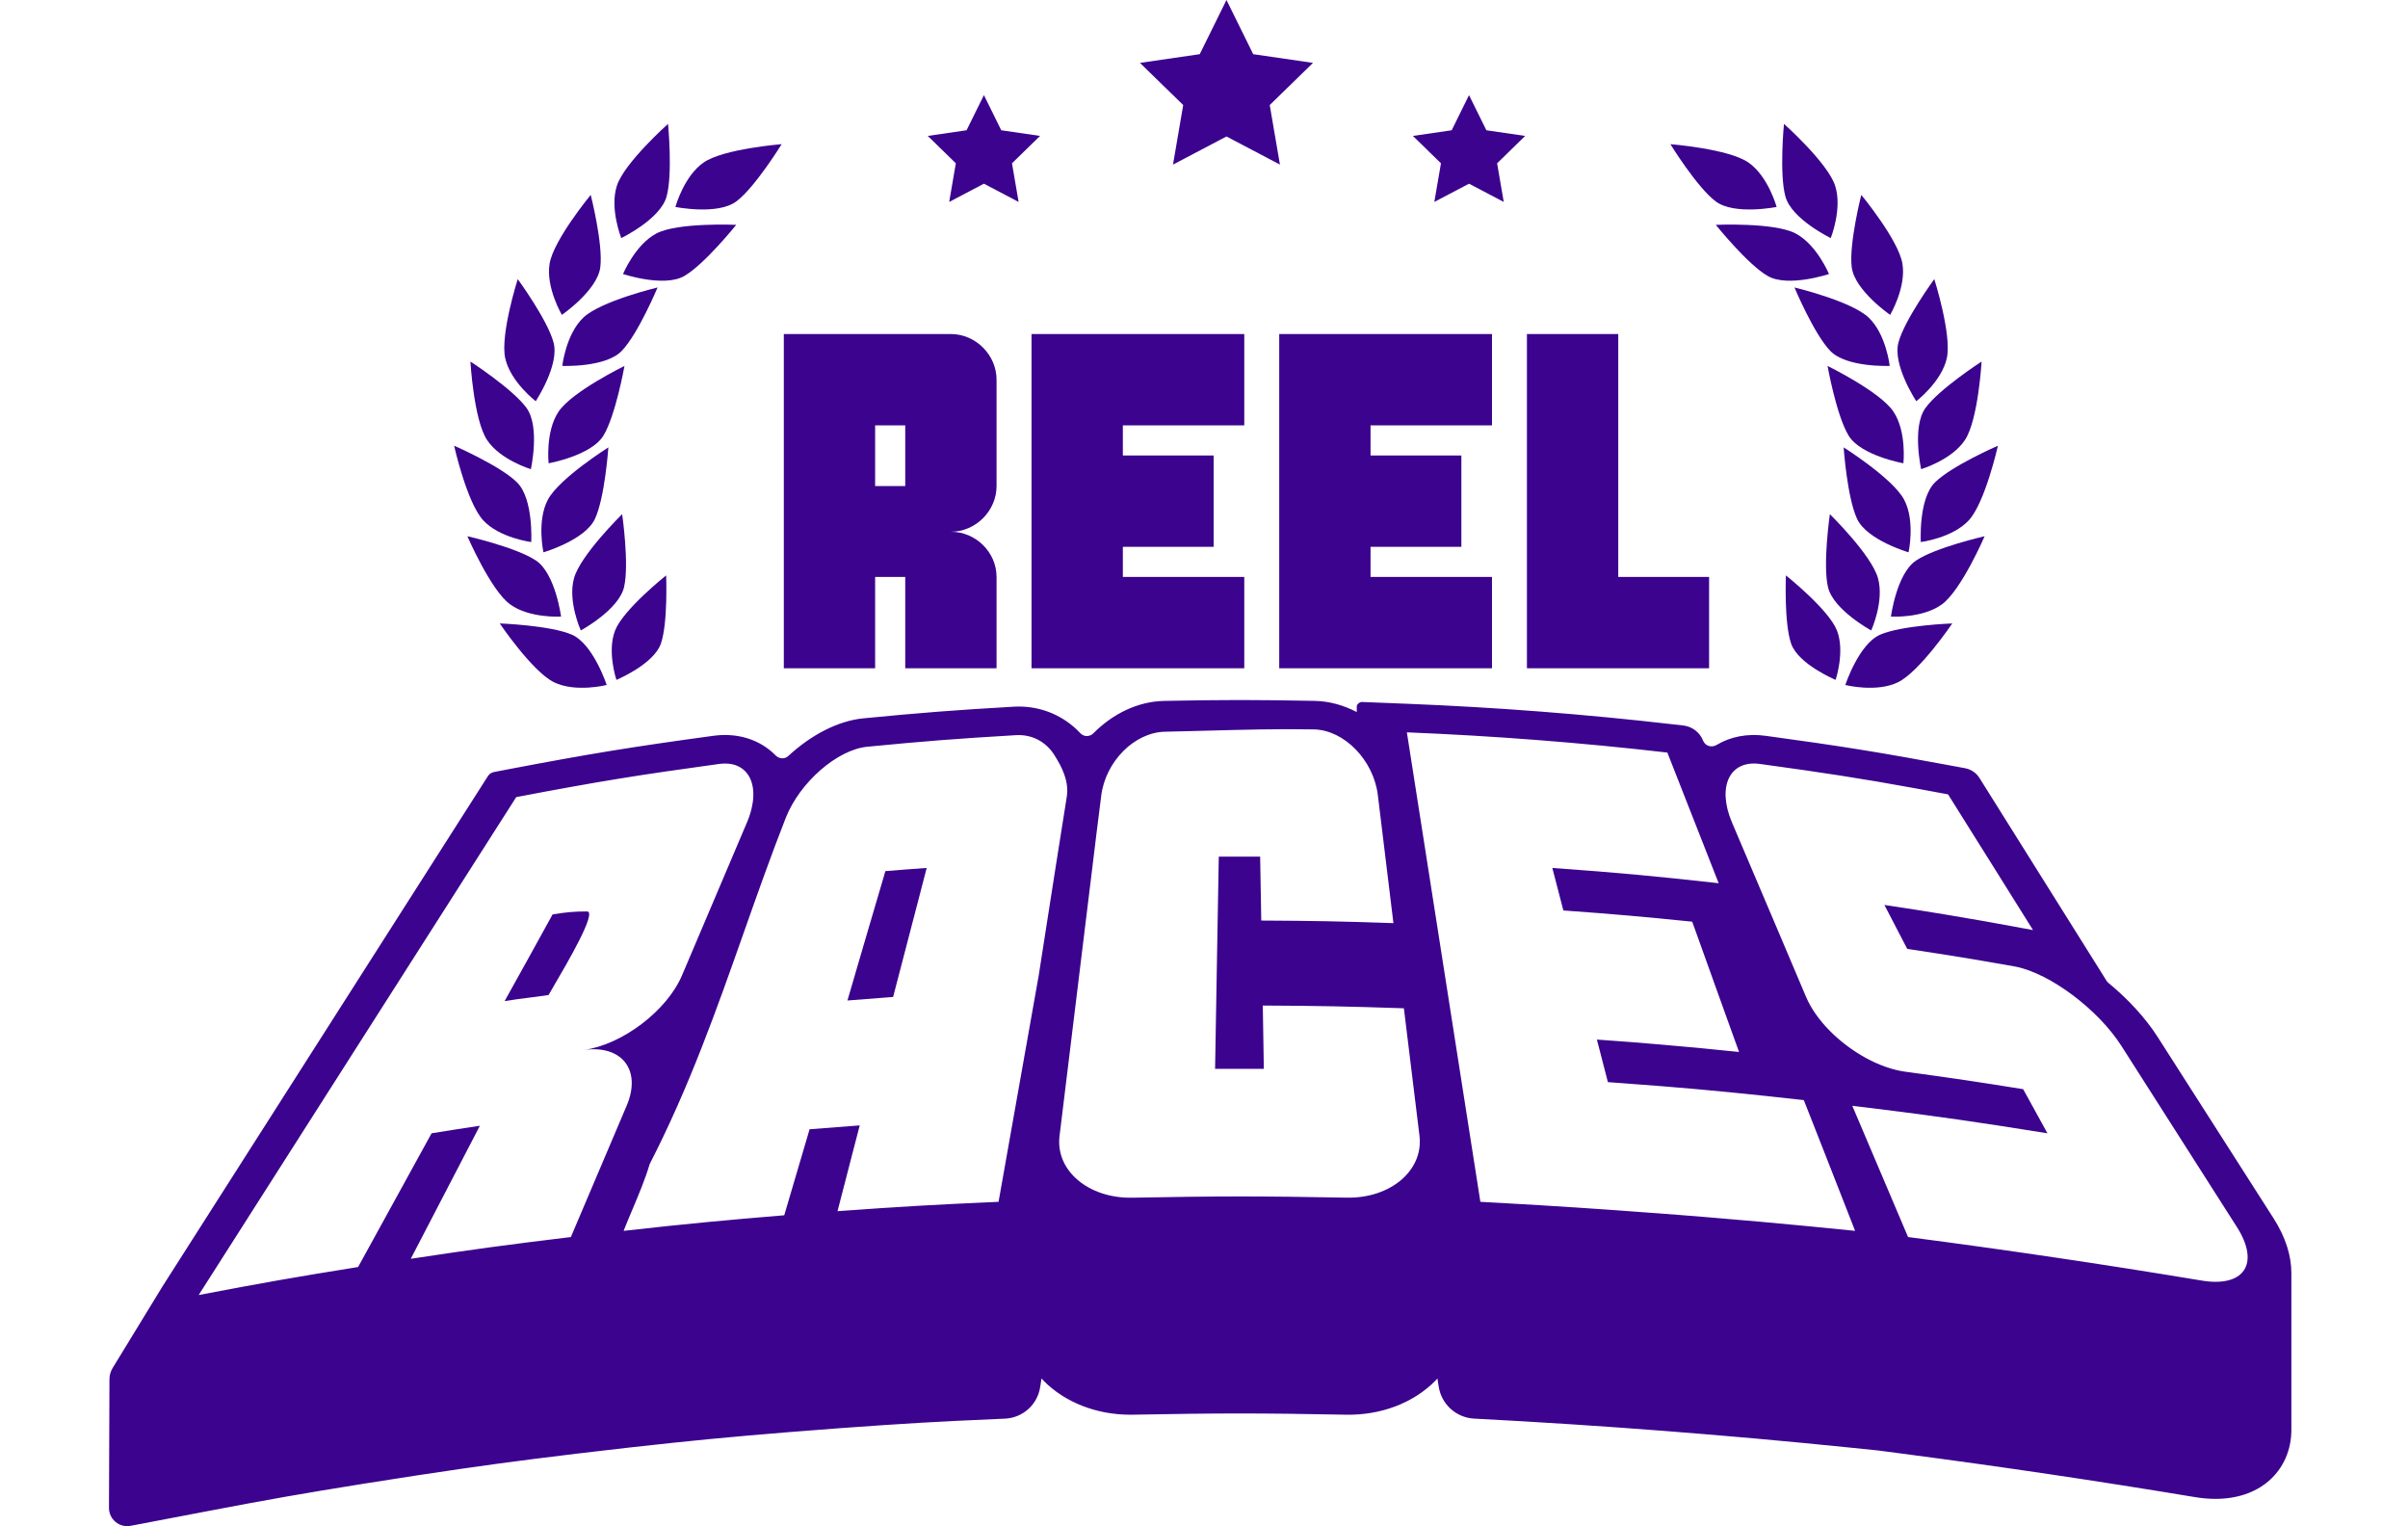 <svg width="101" height="64" viewBox="0 0 101 64" fill="none" xmlns="http://www.w3.org/2000/svg">
<path d="M51.443 5.723L49.2 6.902L49.628 4.405L47.814 2.637L50.321 2.272L51.443 0L52.564 2.272L55.071 2.637L53.257 4.405L53.685 6.902L51.443 5.723Z" fill="#3B038E"/>
<path d="M76.969 7.78C77.287 8.739 76.788 9.984 76.788 9.984C76.788 9.984 75.161 9.198 74.891 8.255C74.622 7.312 74.826 5.195 74.826 5.195C74.826 5.195 76.652 6.821 76.969 7.78Z" fill="#3B038E"/>
<path d="M79.28 13.204C79.28 13.204 79.962 12.05 79.794 11.053C79.626 10.057 78.069 8.173 78.069 8.173C78.069 8.173 77.545 10.233 77.668 11.206C77.791 12.18 79.28 13.204 79.28 13.204Z" fill="#3B038E"/>
<path d="M81.656 15.021C81.439 16.008 80.376 16.825 80.376 16.825C80.376 16.825 79.377 15.318 79.626 14.37C79.875 13.421 81.131 11.705 81.131 11.705C81.131 11.705 81.872 14.034 81.656 15.021Z" fill="#3B038E"/>
<path d="M80.758 17.113C80.186 17.91 80.58 19.674 80.58 19.674C80.58 19.674 81.865 19.291 82.42 18.447C82.975 17.602 83.115 15.162 83.115 15.162C83.115 15.162 81.329 16.316 80.758 17.113Z" fill="#3B038E"/>
<path d="M82.579 21.819C81.895 22.562 80.565 22.731 80.565 22.731C80.565 22.731 80.462 20.927 81.156 20.233C81.85 19.54 83.8 18.691 83.8 18.691C83.8 18.691 83.264 21.077 82.579 21.819Z" fill="#3B038E"/>
<path d="M79.313 25.857C79.313 25.857 80.652 25.938 81.463 25.335C82.273 24.732 83.242 22.487 83.242 22.487C83.242 22.487 81.169 22.959 80.358 23.512C79.548 24.064 79.313 25.857 79.313 25.857Z" fill="#3B038E"/>
<path d="M79.608 28.611C78.699 29.054 77.399 28.725 77.399 28.725C77.399 28.725 77.962 27.007 78.861 26.615C79.76 26.223 81.885 26.144 81.885 26.144C81.885 26.144 80.516 28.169 79.608 28.611Z" fill="#3B038E"/>
<path d="M23.177 38.348C23.767 38.248 24.113 38.222 24.623 38.222C25.061 38.222 23.773 40.419 23.229 41.346C23.118 41.535 23.038 41.672 23.01 41.726C22.672 41.777 22.411 41.81 22.157 41.842C21.857 41.88 21.565 41.917 21.166 41.981C21.824 40.799 22.478 39.62 23.177 38.348Z" fill="#3B038E"/>
<path d="M36.178 39.794C36.182 39.778 36.186 39.762 36.191 39.746C36.386 39.083 36.57 38.456 36.785 37.725L36.785 37.724L36.791 37.707C36.897 37.346 37.01 36.96 37.136 36.531C37.826 36.474 38.175 36.448 38.868 36.398C38.828 36.551 38.79 36.7 38.752 36.844L38.752 36.845L38.752 36.848C38.709 37.013 38.668 37.172 38.628 37.325L38.617 37.368C38.45 38.007 38.306 38.561 38.162 39.115C37.952 39.923 37.741 40.733 37.46 41.809L37.258 41.824C36.621 41.872 36.24 41.9 35.545 41.956C35.689 41.464 35.817 41.027 35.935 40.621C36.014 40.35 36.09 40.093 36.163 39.844C36.168 39.827 36.173 39.81 36.178 39.794Z" fill="#3B038E"/>
<path fill-rule="evenodd" clip-rule="evenodd" d="M90.509 43.5L95.359 51.087C95.861 51.875 96.108 52.647 96.108 53.386V59.961C96.108 60.804 95.779 61.56 95.17 62.096C94.748 62.467 94.023 62.856 92.928 62.856C92.642 62.856 92.332 62.83 91.992 62.77C87.967 62.101 83.859 61.492 79.798 60.961L78.778 60.827L77.629 60.709C72.451 60.179 67.192 59.772 61.999 59.499L61.83 59.49C61.08 59.451 60.461 58.892 60.345 58.151L60.291 57.806C60.278 57.819 60.266 57.834 60.253 57.848C60.235 57.868 60.217 57.889 60.197 57.909C59.276 58.837 57.92 59.354 56.45 59.326C52.864 59.257 51.112 59.257 47.526 59.326C47.489 59.327 47.45 59.327 47.413 59.327C45.995 59.327 44.676 58.813 43.779 57.91C43.76 57.89 43.742 57.87 43.725 57.849C43.712 57.835 43.699 57.82 43.685 57.805L43.628 58.172C43.513 58.907 42.895 59.459 42.151 59.492L41.96 59.5C39.262 59.617 37.947 59.694 35.258 59.889L33.05 60.06C30.36 60.281 29.047 60.408 26.364 60.707L24.162 60.963C21.481 61.289 20.173 61.466 17.497 61.87L15.305 62.212C12.631 62.641 11.329 62.87 8.67 63.377L5.478 63.986C5.006 64.076 4.57 63.714 4.571 63.234L4.591 57.84C4.591 57.672 4.638 57.508 4.726 57.365L6.819 53.94L20.465 32.547C20.522 32.457 20.613 32.395 20.717 32.376L21.316 32.261C24.72 31.612 26.49 31.323 29.924 30.856C30.868 30.728 31.744 30.972 32.391 31.544C32.44 31.588 32.487 31.632 32.533 31.679C32.678 31.826 32.911 31.845 33.062 31.705C34.007 30.828 35.145 30.227 36.21 30.124C38.71 29.882 40.006 29.782 42.514 29.636C43.512 29.578 44.457 29.922 45.172 30.603C45.221 30.65 45.269 30.699 45.315 30.749C45.459 30.906 45.709 30.904 45.859 30.752C46.668 29.935 47.726 29.414 48.829 29.393C51.338 29.344 52.637 29.344 55.147 29.392C55.76 29.404 56.357 29.574 56.906 29.859L56.909 29.595C56.935 29.53 56.989 29.464 57.098 29.437L59.068 29.515C62.773 29.663 66.472 29.949 70.156 30.373L70.609 30.425C70.98 30.468 71.296 30.712 71.433 31.059C71.522 31.286 71.791 31.366 72 31.24C72.586 30.889 73.298 30.752 74.053 30.856C77.239 31.289 78.88 31.554 82.038 32.144L82.424 32.216C82.672 32.262 82.891 32.41 83.025 32.624L88.355 41.128C88.376 41.162 88.403 41.192 88.434 41.218C89.255 41.894 89.991 42.688 90.509 43.5ZM17.229 52.788C19.913 52.382 21.256 52.203 23.944 51.876C24.881 49.673 25.348 48.574 26.283 46.372C26.919 44.881 26.092 43.81 24.497 44.029C26.092 43.81 27.975 42.391 28.607 40.9C29.395 39.048 29.897 37.865 30.525 36.386C30.767 35.815 31.028 35.201 31.331 34.487C31.417 34.286 31.481 34.091 31.524 33.905C31.543 33.829 31.557 33.754 31.568 33.682L31.57 33.667C31.58 33.6 31.59 33.537 31.593 33.473C31.647 32.719 31.32 32.177 30.702 32.047C30.544 32.015 30.364 32.011 30.166 32.036C26.75 32.504 25.047 32.78 21.652 33.427C19.431 36.906 17.212 40.387 14.992 43.867C12.773 47.348 10.554 50.828 8.333 54.308C11.003 53.798 12.339 53.564 15.02 53.133L16.381 50.657C16.906 49.701 17.406 48.791 18.102 47.525C18.91 47.395 19.316 47.331 20.128 47.209C19.573 48.277 19.151 49.089 18.734 49.891C18.281 50.765 17.834 51.625 17.229 52.788ZM41.883 50.399L43.568 40.904C43.657 40.331 43.746 39.758 43.836 39.184L43.836 39.182C44.137 37.257 44.438 35.329 44.746 33.402C44.846 32.748 44.527 32.148 44.243 31.695C43.906 31.135 43.32 30.79 42.619 30.829C40.122 30.977 38.875 31.073 36.382 31.314C35.114 31.436 33.543 32.812 32.958 34.296C32.328 35.901 31.762 37.505 31.196 39.109C30.054 42.345 28.912 45.58 27.248 48.818V48.822C27.06 49.455 26.792 50.089 26.525 50.723C26.399 51.022 26.273 51.319 26.156 51.617C27.54 51.462 28.573 51.351 29.608 51.254C29.615 51.254 29.619 51.253 29.623 51.252C29.628 51.252 29.632 51.251 29.639 51.251C30.609 51.157 31.6 51.071 32.894 50.963C33.112 50.22 33.275 49.669 33.439 49.113C33.594 48.587 33.751 48.057 33.957 47.356C34.798 47.288 35.22 47.255 36.06 47.194C35.906 47.783 35.783 48.254 35.668 48.703C35.625 48.865 35.585 49.023 35.545 49.181C35.47 49.468 35.395 49.76 35.311 50.086L35.307 50.098C35.252 50.312 35.193 50.541 35.129 50.791C37.83 50.596 39.181 50.518 41.883 50.399ZM47.491 50.226C51.087 50.158 52.887 50.157 56.484 50.224C58.32 50.261 59.714 49.084 59.538 47.629C59.407 46.568 59.31 45.769 59.213 44.972L59.209 44.94C59.111 44.143 59.014 43.345 58.884 42.283C56.516 42.204 55.334 42.179 52.966 42.168C52.975 42.7 52.981 43.098 52.988 43.496C52.994 43.894 53 44.291 53.009 44.823C52.194 44.819 51.784 44.819 50.965 44.823C50.996 43.043 51.019 41.708 51.042 40.373C51.066 39.039 51.089 37.704 51.12 35.924C51.813 35.92 52.161 35.92 52.855 35.924C52.87 36.694 52.878 37.189 52.888 37.804C52.892 38.044 52.896 38.304 52.901 38.604C55.122 38.615 56.229 38.636 58.445 38.712C58.311 37.615 58.212 36.798 58.112 35.974L58.111 35.966C58.016 35.179 57.919 34.386 57.791 33.337C57.612 31.882 56.386 30.614 55.111 30.588C53.631 30.56 52.129 30.601 50.637 30.641H50.635C50.043 30.657 49.451 30.673 48.863 30.685C47.588 30.71 46.363 31.93 46.187 33.385C46.154 33.647 46.122 33.904 46.09 34.162C46.057 34.419 46.025 34.676 45.992 34.938C45.915 35.572 45.838 36.203 45.761 36.833L45.761 36.835C45.684 37.464 45.606 38.094 45.529 38.727C45.348 40.213 45.166 41.698 44.985 43.182C44.803 44.666 44.622 46.15 44.441 47.635C44.261 49.09 45.658 50.262 47.491 50.226ZM69.227 50.859C70.769 50.97 72.31 51.1 73.851 51.236C75.169 51.355 76.488 51.481 77.81 51.617C77.355 50.46 77.021 49.605 76.681 48.734L76.589 48.499C76.384 47.978 76.174 47.444 75.93 46.824L75.658 46.134C75.185 46.082 74.746 46.034 74.333 45.989L74.332 45.988L74.059 45.959C71.918 45.732 70.395 45.596 68.031 45.423C67.841 45.409 67.643 45.394 67.441 45.38C67.282 44.758 67.191 44.408 67.047 43.857L67.047 43.857L66.978 43.595C68.031 43.67 68.853 43.731 69.647 43.803C70.653 43.885 71.613 43.979 72.942 44.115C72.832 43.81 72.729 43.526 72.632 43.256C72.394 42.595 72.188 42.025 71.986 41.461C71.754 40.81 71.522 40.165 71.242 39.387L71.235 39.368L70.977 38.651C68.817 38.432 67.736 38.338 65.573 38.18C65.386 37.469 65.293 37.109 65.11 36.398C67.905 36.599 69.299 36.729 72.087 37.038L71.88 36.511L71.876 36.5C71.148 34.652 70.72 33.564 69.935 31.559C66.317 31.142 62.649 30.858 59.009 30.711L59.859 36.137C60.603 40.892 61.347 45.647 62.092 50.399C62.397 50.414 62.706 50.431 63.012 50.45C65.088 50.565 67.158 50.701 69.227 50.859ZM80.031 51.876C84.141 52.411 88.215 53.015 92.303 53.694C94.118 54.014 94.811 53.004 93.823 51.455C92.913 50.029 92.218 48.938 91.535 47.868C90.764 46.66 90.01 45.477 88.984 43.868C88.014 42.344 86.002 40.828 84.547 40.537C84.535 40.535 84.523 40.533 84.511 40.53C84.498 40.527 84.484 40.525 84.471 40.523C82.729 40.214 81.834 40.07 80.124 39.811L79.995 39.79C79.614 39.053 79.423 38.687 79.039 37.95C80.027 38.097 80.821 38.223 81.568 38.346C82.718 38.536 83.767 38.722 85.272 39.003C84.974 38.525 84.706 38.098 84.457 37.7C84.146 37.203 83.863 36.752 83.584 36.305C83.307 35.863 83.034 35.426 82.738 34.956C82.428 34.461 82.095 33.928 81.708 33.312C81.231 33.222 80.785 33.14 80.368 33.064C78.04 32.64 76.499 32.403 73.811 32.036C72.543 31.864 72.011 32.996 72.644 34.487C73.22 35.844 73.663 36.886 74.098 37.906L74.526 38.913C74.889 39.772 75.274 40.681 75.752 41.805C75.963 42.301 76.316 42.793 76.751 43.231C77.623 44.112 78.831 44.794 79.908 44.942C79.942 44.947 79.974 44.951 80.006 44.955C80.043 44.96 80.08 44.965 80.117 44.97C81.963 45.222 82.955 45.369 84.859 45.675C85.035 45.995 85.173 46.246 85.306 46.488C85.48 46.804 85.646 47.105 85.876 47.525C82.926 47.051 81.306 46.817 78.604 46.483L78.451 46.464L78.175 46.431C78.018 46.412 77.857 46.392 77.692 46.372C77.752 46.511 77.809 46.648 77.865 46.781C77.91 46.886 77.954 46.99 77.997 47.09C78.744 48.84 79.204 49.925 80.031 51.876Z" fill="#3B038E"/>
<path d="M74.518 8.678C74.518 8.678 74.163 7.385 73.331 6.812C72.499 6.239 70.062 6.046 70.062 6.046C70.062 6.046 71.177 7.856 71.961 8.445C72.745 9.034 74.518 8.678 74.518 8.678Z" fill="#3B038E"/>
<path d="M75.305 9.786C76.202 10.252 76.714 11.491 76.714 11.491C76.714 11.491 74.999 12.063 74.148 11.576C73.297 11.088 71.967 9.429 71.967 9.429C71.967 9.429 74.409 9.32 75.305 9.786Z" fill="#3B038E"/>
<path d="M79.262 15.344C79.262 15.344 79.111 14.011 78.377 13.317C77.643 12.622 75.266 12.055 75.266 12.055C75.266 12.055 76.088 14.016 76.772 14.719C77.456 15.422 79.262 15.344 79.262 15.344Z" fill="#3B038E"/>
<path d="M79.415 17.257C79.979 18.095 79.835 19.428 79.835 19.428C79.835 19.428 78.056 19.11 77.542 18.275C77.028 17.439 76.654 15.346 76.654 15.346C76.654 15.346 78.85 16.419 79.415 17.257Z" fill="#3B038E"/>
<path d="M80.052 23.162C80.052 23.162 80.339 21.852 79.868 20.958C79.397 20.064 77.329 18.761 77.329 18.761C77.329 18.761 77.476 20.883 77.897 21.768C78.318 22.655 80.052 23.162 80.052 23.162Z" fill="#3B038E"/>
<path d="M76.751 21.561C76.751 21.561 78.498 23.272 78.769 24.245C79.041 25.218 78.485 26.438 78.485 26.438C78.485 26.438 76.896 25.576 76.672 24.621C76.447 23.666 76.751 21.561 76.751 21.561Z" fill="#3B038E"/>
<path d="M74.907 24.129C74.907 24.129 74.825 26.121 75.126 26.99C75.427 27.859 76.992 28.511 76.992 28.511C76.992 28.511 77.394 27.319 77.047 26.438C76.7 25.556 74.907 24.129 74.907 24.129Z" fill="#3B038E"/>
<path d="M20.961 26.144C20.961 26.144 23.086 26.223 23.985 26.615C24.884 27.007 25.447 28.725 25.447 28.725C25.447 28.725 24.147 29.054 23.238 28.611C22.33 28.169 20.961 26.144 20.961 26.144Z" fill="#3B038E"/>
<path d="M21.384 25.335C22.195 25.938 23.533 25.857 23.533 25.857C23.533 25.857 23.299 24.064 22.488 23.512C21.677 22.959 19.604 22.487 19.604 22.487C19.604 22.487 20.573 24.732 21.384 25.335Z" fill="#3B038E"/>
<path d="M21.69 20.233C22.384 20.927 22.282 22.731 22.282 22.731C22.282 22.731 20.951 22.562 20.267 21.819C19.582 21.077 19.047 18.691 19.047 18.691C19.047 18.691 20.997 19.54 21.69 20.233Z" fill="#3B038E"/>
<path d="M22.266 19.674C22.266 19.674 22.66 17.91 22.088 17.113C21.517 16.316 19.731 15.162 19.731 15.162C19.731 15.162 19.871 17.602 20.426 18.447C20.981 19.291 22.266 19.674 22.266 19.674Z" fill="#3B038E"/>
<path d="M23.22 14.37C23.469 15.318 22.47 16.825 22.47 16.825C22.47 16.825 21.407 16.008 21.191 15.021C20.974 14.034 21.716 11.705 21.716 11.705C21.716 11.705 22.971 13.421 23.22 14.37Z" fill="#3B038E"/>
<path d="M25.179 11.206C25.302 10.233 24.777 8.173 24.777 8.173C24.777 8.173 23.221 10.057 23.053 11.053C22.885 12.05 23.567 13.204 23.567 13.204C23.567 13.204 25.056 12.18 25.179 11.206Z" fill="#3B038E"/>
<path d="M28.02 5.195C28.02 5.195 28.225 7.312 27.955 8.255C27.686 9.198 26.058 9.984 26.058 9.984C26.058 9.984 25.56 8.739 25.877 7.78C26.195 6.821 28.02 5.195 28.02 5.195Z" fill="#3B038E"/>
<path d="M28.329 8.678C28.329 8.678 30.101 9.034 30.886 8.445C31.67 7.856 32.785 6.046 32.785 6.046C32.785 6.046 30.348 6.239 29.516 6.812C28.684 7.385 28.329 8.678 28.329 8.678Z" fill="#3B038E"/>
<path d="M26.132 11.491C26.132 11.491 26.644 10.252 27.541 9.786C28.437 9.32 30.879 9.429 30.879 9.429C30.879 9.429 29.549 11.088 28.698 11.576C27.847 12.063 26.132 11.491 26.132 11.491Z" fill="#3B038E"/>
<path d="M24.469 13.317C23.735 14.011 23.584 15.344 23.584 15.344C23.584 15.344 25.39 15.422 26.074 14.719C26.759 14.016 27.581 12.055 27.581 12.055C27.581 12.055 25.203 12.622 24.469 13.317Z" fill="#3B038E"/>
<path d="M23.011 19.428C23.011 19.428 22.867 18.095 23.432 17.257C23.996 16.419 26.193 15.346 26.193 15.346C26.193 15.346 25.819 17.439 25.305 18.275C24.791 19.11 23.011 19.428 23.011 19.428Z" fill="#3B038E"/>
<path d="M22.978 20.958C22.507 21.852 22.794 23.162 22.794 23.162C22.794 23.162 24.529 22.655 24.95 21.768C25.371 20.883 25.517 18.761 25.517 18.761C25.517 18.761 23.449 20.064 22.978 20.958Z" fill="#3B038E"/>
<path d="M24.077 24.245C24.349 23.272 26.095 21.561 26.095 21.561C26.095 21.561 26.4 23.666 26.175 24.621C25.951 25.576 24.362 26.438 24.362 26.438C24.362 26.438 23.805 25.218 24.077 24.245Z" fill="#3B038E"/>
<path d="M25.8 26.438C25.453 27.319 25.855 28.511 25.855 28.511C25.855 28.511 27.419 27.859 27.72 26.99C28.021 26.121 27.94 24.129 27.94 24.129C27.94 24.129 26.146 25.556 25.8 26.438Z" fill="#3B038E"/>
<path fill-rule="evenodd" clip-rule="evenodd" d="M32.876 14.008H39.884C40.923 14.008 41.799 14.884 41.799 15.923V20.384C41.799 21.423 40.923 22.299 39.884 22.299C40.923 22.299 41.799 23.155 41.799 24.194V28.024H37.969V24.194H36.706V28.024H32.876V14.008ZM36.706 20.384H37.969V17.838H36.706V20.384Z" fill="#3B038E"/>
<path d="M43.266 28.024H52.189V24.194H47.096V22.931H50.905V19.101H47.096V17.838H52.189V14.008H43.266V28.024Z" fill="#3B038E"/>
<path d="M62.579 28.024H53.655V14.008H62.579V17.838H57.485V19.101H61.295V22.931H57.485V24.194H62.579V28.024Z" fill="#3B038E"/>
<path d="M67.875 14.008H64.045V28.024H71.685V24.194H67.875V14.008Z" fill="#3B038E"/>
<path d="M43.623 5.7L41.996 5.463L41.269 3.989L40.541 5.463L38.914 5.7L40.091 6.848L39.813 8.468L41.269 7.703L42.724 8.468L42.446 6.848L43.623 5.7Z" fill="#3B038E"/>
<path d="M61.616 3.989L62.344 5.463L63.971 5.7L62.794 6.848L63.072 8.468L61.616 7.703L60.161 8.468L60.439 6.848L59.262 5.7L60.889 5.463L61.616 3.989Z" fill="#3B038E"/>
</svg>
